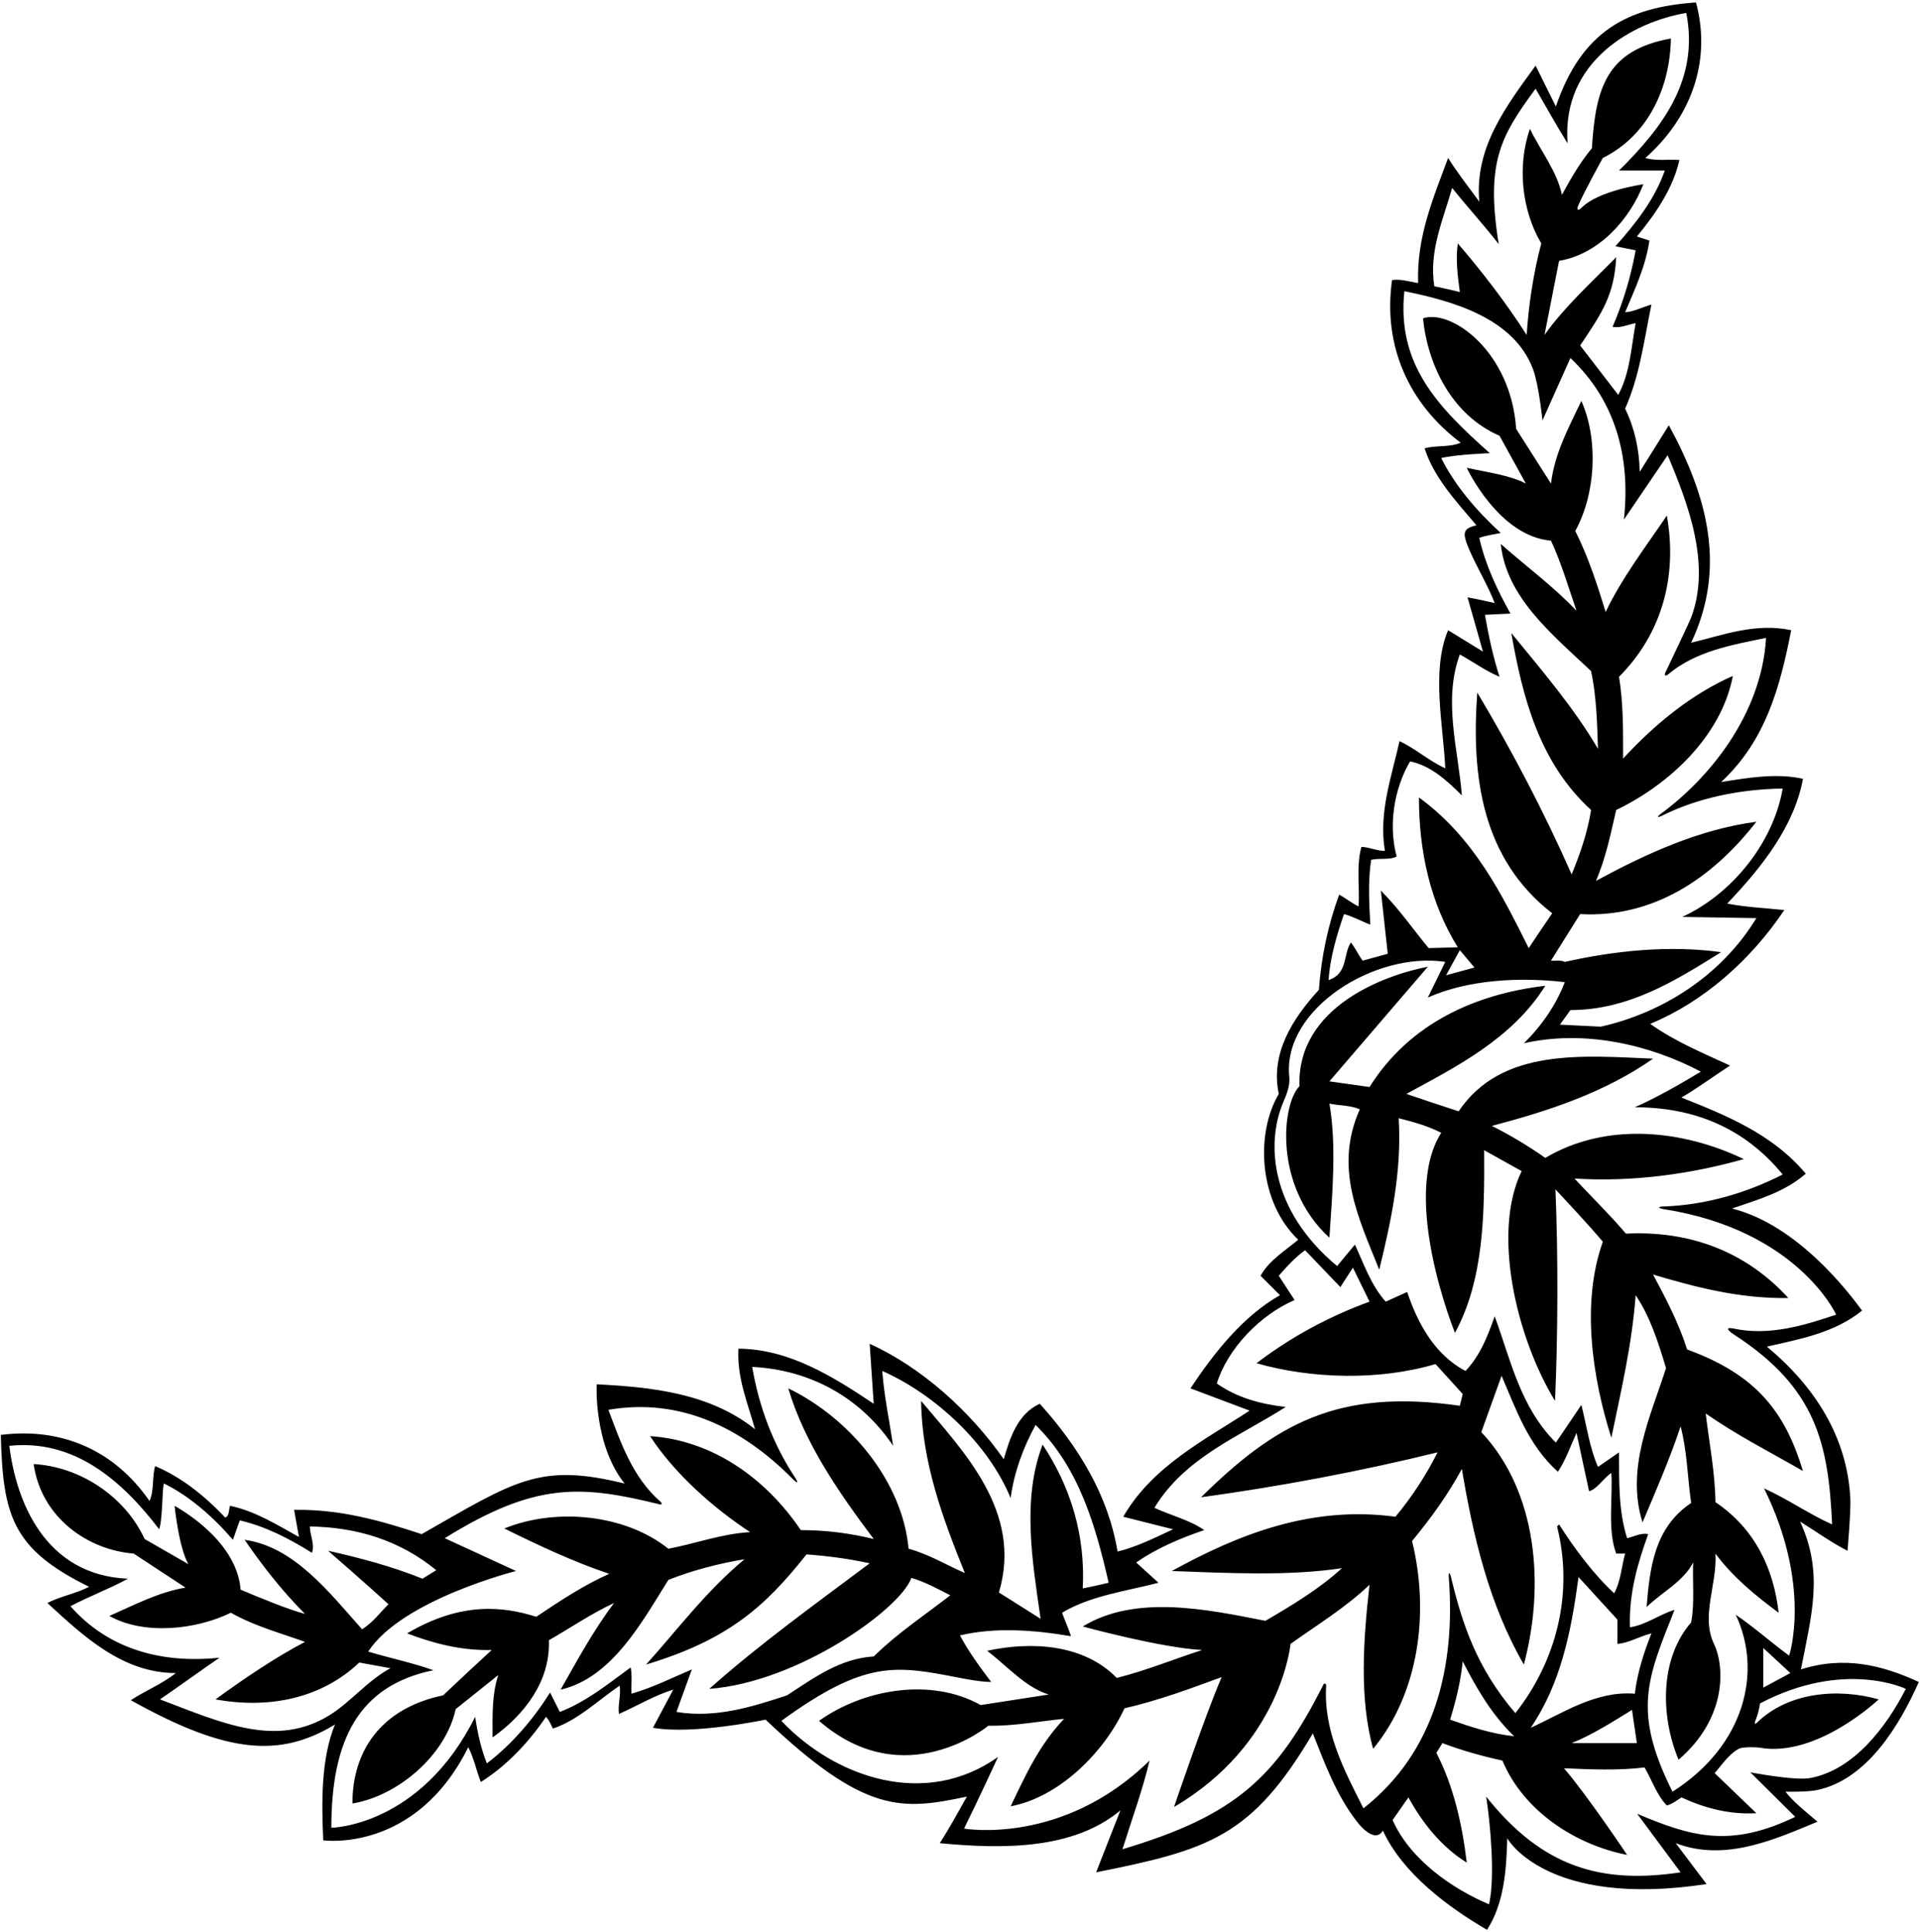<?xml version="1.0" encoding="UTF-8"?>
<svg xmlns="http://www.w3.org/2000/svg" xmlns:xlink="http://www.w3.org/1999/xlink" width="474pt" height="477pt" viewBox="0 0 474 477" version="1.1">
<g id="surface1">
<path style=" stroke:none;fill-rule:nonzero;fill:rgb(0%,0%,0%);fill-opacity:1;" d="M 448.438 442.02 C 460.949 439.512 469.094 425.758 473.699 415.301 C 464.684 411.121 455.219 408.812 444.602 412.199 C 447.297 398.422 450.215 388.301 444.398 375.699 C 448.301 378.098 452.301 381 456.102 382.902 C 456.102 382.902 456.961 373.113 456.801 369.992 C 456.031 354.883 448.121 342.402 436.199 332.5 C 444.5 330.602 452.898 329.102 459.699 323.602 C 456.398 319.102 443.836 302.5 427.602 298.398 C 434 296.199 440.5 294.398 445.801 289.801 C 437.5 279.898 425.898 275.301 415.102 271 C 419.199 268.602 423.102 265.699 427.102 263.102 C 420.398 260 413.398 257.102 407.398 252.801 C 420.5 247.398 432.199 237.102 440.5 224.699 C 435.801 224.199 430.898 224 426.398 223.102 C 435.199 213.898 443 203.801 445.102 192.301 C 438.5 190.801 431.102 192.102 424.898 193.102 C 436 182.801 439.5 169.398 442.199 155.602 C 433.301 153.699 425.102 156.898 417.5 158.699 C 426.234 140.219 421.621 122.715 412 105 L 404.801 116.5 C 404.699 110.898 403.5 105.602 401.199 100.898 C 404.801 92.898 405.898 83.898 407.699 75.199 C 405.5 75.801 403.301 77 401.199 77.102 C 403.602 71.398 406.301 65.699 407.199 59.398 L 404.102 58.398 C 408.898 52.602 413.102 46.301 414.602 39.5 C 411.801 39.301 408.699 39.801 406.199 39 C 417.102 29.398 422.699 15.5 418.699 0.602 C 401.77 1.777 390.484 7.637 384.102 26.301 L 379.102 16.199 C 371.801 26.301 364 36.398 365.199 49.801 C 362.602 46.199 359.801 42.699 357.5 39 C 353.898 48.801 349.699 58.398 350.102 69.898 C 347.836 69.5 345.664 68.836 343.664 69.164 C 341.367 85.367 347.801 99.699 360.602 109.301 C 358 110.5 354.602 109.898 351.699 110.699 C 354 117.898 359.398 123.699 364.5 129.699 C 361.238 130.523 360.816 131.363 362.801 135.898 C 364.738 140.328 367.398 144.699 369 148.898 C 366.801 148.398 364.602 147.898 362.301 147.5 L 366.102 160.898 L 357.5 155.602 C 353.301 165.602 356.301 178.898 356.801 189.699 C 352.801 187.898 349.398 184.801 345.5 183 C 343.602 191.699 340.301 200.5 341.898 210.102 C 339.898 210.102 338.199 209.199 336.102 209.102 C 334.801 213.602 335.699 219.199 335.398 223.801 C 333.699 223 332.301 221.801 330.602 220.898 C 327.898 228.301 326.199 236.102 325.602 244.398 C 319 251.602 313.602 260.199 315.699 270.102 C 309.836 280 310.801 296.898 320.5 306.102 C 317.301 308.801 313.301 311.199 311.199 315 L 316 319.801 C 306.801 325 299.602 334.199 293.898 342.801 L 308.5 348.301 C 297.5 355.5 284.5 362 277.301 374.5 L 289.602 377.598 C 285.102 379.699 280.5 382 275.898 383.098 C 273.602 369.301 266.398 357.398 256.699 346.602 C 251.199 349.102 249.301 355.102 247.801 360.301 C 239.5 348.398 227.5 337.602 214.699 331.801 L 215.699 346.602 C 205.5 339.801 194.801 333.102 182.301 333 C 181.898 340.301 184.699 346.699 186.398 352.898 C 175.398 344.102 161.301 342.5 147.301 341.801 C 147.301 341.801 146.5 356.664 154.199 366.301 C 133.195 361.148 127.305 365.539 104.102 378.801 C 94.102 375.5 84 372.602 72.602 372.801 L 73.801 379.5 C 68.398 376.5 63 373.102 56.801 371.801 C 56.398 372.801 56.699 374.301 55.602 374.699 C 50.398 369.199 44.699 364.699 38.301 362 C 37.5 364.699 38.102 368.102 36.898 370.602 C 28.199 358 15.102 352.398 0.199 354.301 C 0.707 374.309 3.062 382.48 22 391.801 C 18.699 393.5 15 394.098 11.699 395.801 C 20.801 404.199 30.398 413.098 43.398 413.098 C 39.898 415.902 35.898 417.402 32.301 419.801 C 56.176 433.141 69.168 434 82.699 425.801 C 79.199 434.301 79.398 445.199 79.801 454.398 C 79.801 454.398 102.586 457.656 115.602 431.398 C 117 434.102 117.602 437.199 118.699 440 C 125.102 436 130.602 430.102 134.801 423.902 C 135.602 424.801 136 425.801 136.5 426.801 C 142.602 424.801 147.801 419.699 153 416.199 C 153.301 419 152.5 420.699 152.801 423.199 C 157.301 421.199 161.801 418.5 166.199 417.199 L 161.199 426.602 C 171 428.398 189 424.602 189 424.602 C 213.617 447.965 222.664 447 238.699 443.602 C 236.5 447.5 234.398 451.398 232 455.102 C 247.699 456.602 265 456.699 276.602 447 L 270.602 462.301 C 298.473 456.723 309.027 453.543 324.102 428 C 326.996 435.281 329.812 442.996 334.777 449.504 C 337.66 453.281 340.148 454.145 341.398 452 C 346.301 462.602 357.5 470.898 367.102 476.5 C 371.301 470 371.898 461.801 372.102 453.898 C 372.102 453.898 381.66 471.23 421.301 465.199 L 413.699 455.102 C 425.898 459.801 438.301 454.102 448.699 449.801 C 446 447.5 442.699 444.898 440.801 442.398 C 440.801 442.398 446.129 442.484 448.438 442.02 Z M 358.5 46.398 C 361.801 50.602 366.398 55.602 370 60.301 C 366.746 40.078 370.453 33.656 379.102 21.898 C 381.699 26.398 384.301 31.102 387 35.398 C 385.434 15.016 403.402 5.352 416.301 3.199 C 419.5 19.5 410.602 31.301 399.699 42.102 L 411 42.102 C 408.602 49 404 55 398.801 60.801 L 403.801 61.801 C 402.602 68.398 400.699 74.699 398.102 80.699 C 400 81.102 401.898 80.102 403.801 79.801 C 402.699 85.801 402.398 92.199 399.5 97.5 L 390.102 85.301 C 395.5 77.258 398.531 72.84 399 63.5 C 393.059 69.543 386.242 75.742 381.301 82.699 L 384.898 64.398 C 394.602 62.801 402.301 54.301 405.699 45.5 C 405.699 45.5 394.676 47.047 390.5 51.25 C 389.566 52.191 389.156 51.859 389.625 50.75 C 391.039 47.402 395.699 39 395.699 39 C 407 33.398 412.301 21.5 412.5 9.5 C 396.621 12.387 393.914 21.68 393 36.602 C 390 40.199 387.801 44.102 385.602 48.102 C 384.398 42.301 380.301 37.199 377.699 31.801 C 374.5 41 375.699 52 380.5 60.102 C 378.602 67.301 377.398 75 376.898 82.699 C 371.898 74.898 366 67.199 359.898 60.102 C 359.301 64.102 359.898 68.301 360.398 72.102 C 358.301 71.602 356.199 71.102 354.102 70.699 C 352.699 62 356.301 54.199 358.5 46.398 Z M 331.801 225.699 C 334.102 226.301 336.102 227.5 338.301 228.301 C 338 223.102 337.699 217.602 338.5 212.301 C 340.602 211.801 343 212.398 344.801 211.5 C 342.699 203.602 344.199 194.699 348.102 188 C 353.102 189 357.102 192.602 360.898 196.398 C 360 185.102 356.199 172.898 360.398 161.602 C 363.699 163.398 366.801 165.699 370.199 167.102 C 368.699 162.5 367.5 157.102 366.602 151.801 L 372.898 151.5 C 369.602 145.602 366.699 139.5 365.199 132.801 C 367 132.164 368.699 132 370.5 131.602 C 364.5 126.102 359.199 119.898 355.801 113.102 C 359.5 112.199 367.801 111.898 367.801 111.898 C 354.848 100.352 344.84 90.004 346.699 71.898 C 358.68 74.336 373.723 78.52 378.473 91.176 C 379.883 94.934 380.801 103.801 380.801 103.801 L 387.699 88.398 C 398.801 98.898 402.602 112.801 400.898 128.301 L 411.699 112.398 C 416.703 124.262 422.48 139.297 417.492 152.496 C 417.098 153.543 412.699 162.797 411.074 166.203 C 410.805 166.773 411.258 166.992 411.754 166.57 C 418.582 160.781 427.422 159.27 436 157.5 C 434.863 176.695 421.656 192.391 410.055 200.91 C 408.918 201.746 409.133 201.996 410.398 201.367 C 419.254 196.965 429.602 194.875 440.102 194.699 C 437.801 208 427.699 220.699 415.301 226.398 L 433.602 226.699 C 424.898 241 410.301 250.102 395.199 253.5 L 385.102 253 L 387.699 249.398 C 402.102 249.398 413.699 242.102 424.898 235.102 C 411.898 233.301 398.398 234.801 386.301 237.5 C 385.301 237 384.102 237.301 382.898 237.199 L 390.102 225.699 C 408.199 226.699 422.801 216.801 433.602 202.898 C 419.398 204.801 406.398 210.801 394 217.5 C 396.398 212 397.602 206 399 200 C 412.301 193.602 425 181.602 427.801 166.898 C 418 171.199 408.898 178.398 400.699 187.301 C 400.699 180.699 400.801 173.898 399.699 167.102 C 410.199 156.602 414.199 142.398 411.5 127.301 C 406.301 135 400.398 142.699 396.398 151.102 C 394.301 144.301 392.102 137.5 388.898 131.102 C 393.898 122 394.699 108.699 390.398 99 C 387.301 105.5 383.801 111.898 382.898 119.398 L 374.301 105.898 C 373.027 86.832 358.359 76.246 351.301 78.602 C 352.5 90.301 358.5 102.5 370.199 107.602 L 376.699 119.398 C 372.699 117.301 367 116.602 362.102 115.5 C 362.102 115.5 369.93 132.387 382.898 133.5 C 385.5 139.102 387.199 145 389.199 150.801 C 383.398 144.699 376.699 139.801 370.5 134.301 C 371.898 147.398 382.801 156.301 392.801 165.699 C 394.102 171.801 394.301 178.398 394.5 184.898 C 388.602 174.801 380.699 165.602 373.102 156.301 C 375.898 172.199 380 188.301 392.801 200 C 391.898 205.602 390.102 210.801 388 215.898 C 381.199 200.5 373.301 185.398 364.699 171 C 363.199 191.699 365.801 212 383.199 225.5 C 381.301 228.301 379.301 231.199 377.398 234.102 C 370.801 220.898 363.898 206.801 350.301 196.898 C 350.301 210.199 353.102 223 359.898 233.898 L 352.699 234.102 C 348.801 229.398 345.398 224.398 340.898 219.898 L 342.602 235.5 L 336.398 237.199 C 335.301 235.699 334.602 234.102 333.5 232.699 C 331.5 235.801 332.836 240.336 328 242 C 328.301 236.699 330 230.898 331.801 225.699 Z M 364 238.898 L 357 240.801 L 360.398 234.602 Z M 316.777 272.215 C 317.652 270.141 318.52 268.129 318.289 265.855 C 316.578 249.113 339.469 234.883 356.801 237.5 L 352.5 246.301 C 362.398 241.898 375 241.199 386.301 242.5 C 384.199 248.102 380.5 253.398 376.199 257.602 C 391.102 254.199 407.199 257.898 419.898 264.602 C 414.602 267.801 409 271 403.602 273.398 C 418.102 273.398 430.602 278.398 440.102 290 C 431.207 294.535 421.129 297.566 410.496 297.902 C 409.172 297.945 409.383 298.344 410.824 298.57 C 443.863 303.773 453.301 324.602 453.301 324.602 C 445.406 327.262 436.703 329.926 427.957 328.031 C 426.285 327.672 426.008 328.18 428.129 329.555 C 448.398 342.703 451.395 356.438 452.301 376.398 C 446.5 373.801 441.301 370.102 435.5 367.5 C 447.418 391.598 441.699 408.801 441.699 408.801 C 437.301 405.598 433.102 401.801 428.5 398.699 C 435.098 412.551 430.914 430.914 412.898 442.398 C 402.938 422.48 406.672 414.453 413.398 397.5 C 409.898 398.5 406.398 401.199 402.398 401.801 C 402.102 393.402 404.301 386 406.898 378.801 C 405.199 378.402 403.398 379.402 401.699 379.801 C 399.602 373.301 399.699 366 399.699 358.602 L 394.5 362.199 C 392.398 357.398 391.699 352 390.398 346.898 L 384.102 356.199 C 375.301 347.398 373 335.898 369 325 C 367.301 329.801 365.5 334.602 361.801 338.5 C 354.102 334.5 349.898 326.5 347.398 319 L 342.102 321.398 C 338.5 317.398 336.699 312.102 334.5 307.301 L 330.102 312.602 C 313.512 298.801 312.551 282.238 316.777 272.215 Z M 442 413.098 L 435.301 416.699 L 435.301 406.902 Z M 403.602 418.199 C 393.898 417.402 385.699 423.098 377.898 426.602 C 385.398 415.598 387.898 402.699 389.699 389.402 L 399.301 399.902 L 399.301 405.902 C 402.102 405.699 404.801 404 407.699 403.301 C 406 407.598 404.199 412.902 403.602 418.199 Z M 404.102 430.398 L 388 430.398 C 393.199 428.301 398 425.199 402.898 422.199 Z M 81.457 423.434 C 68.332 431.617 55.055 425.523 39.5 419.598 C 44.301 416.301 49.398 412.598 54.199 409.301 C 40.102 410.801 26.801 407.301 17.398 396.598 C 21.898 394.199 27 392.301 31.602 389.801 C 10.934 388.949 3.957 370.453 2.301 357 C 18.199 355.301 30 365.398 39.301 377.598 C 40.199 375 40 367 40.5 366.301 C 46.801 369.398 52.699 374.602 57.5 380.199 L 59.199 375.398 C 65.602 376.898 71.398 379.902 77 383.402 C 77.801 381.402 76.5 379.098 76.5 376.898 C 88.301 377.098 98.801 380.402 107.699 387.699 L 104.301 389.801 C 96.898 386.801 89 384.699 81 382.902 C 81 382.902 91.102 391.699 95.898 396.098 C 93.801 398.199 92.168 400.5 89.398 402.301 C 81.199 393.098 72.602 381.902 60.398 380.199 C 64.5 386.199 69.5 392.699 75.301 398.5 C 70.898 397.301 64.602 394.699 59.398 392.5 C 58.699 383.5 50.699 376.199 43.102 371.801 C 43.102 371.801 44.102 382 46.5 386.199 L 35.699 380 C 30.898 369.5 19.699 362.102 8.301 361.5 C 10.23 374.848 21.812 382.719 33 383.598 L 45.801 392 C 39.199 393.098 33.102 396.301 27 399 C 35.602 403.801 48.398 402.402 57 398.199 C 62.801 401.5 69.199 403.199 75.301 405.402 C 68.199 409.098 60.199 414.5 53.199 419.598 C 66.398 422 79.301 419.402 88.699 410.5 L 96.398 411.902 C 90.867 414.836 86.641 420.199 81.457 423.434 Z M 167 422.699 L 170.801 412.199 C 166.102 414.199 161.102 416.699 155.898 418.199 C 155.801 416 156.102 413.699 155.699 411.699 C 150 415.902 144.5 420.301 138.199 422.699 L 135.801 417.902 C 131.801 424.301 126.398 430.699 120.199 435.398 C 118.801 432 117.898 427.898 117.301 423.902 C 103.836 451 81.801 451.301 81.801 451.301 C 81.801 429.91 88.324 416.211 107 412.402 C 101.699 410.5 96.199 409.402 90.898 407.801 C 99.199 395 127.398 387.902 127.398 387.902 L 109.801 379.801 C 132.27 365.824 143.492 366.676 163.004 371.48 C 163.434 371.586 163.461 371.133 163.062 370.785 C 156.16 364.797 153.227 356.137 150.199 348.102 C 167.934 345.039 183.234 352.594 195.594 365.07 C 196.965 366.457 197.242 366.285 196.176 364.66 C 190.84 356.539 187.367 347.332 185.699 337.5 C 199.699 338.199 212.301 344.801 220.5 357 C 219.602 351.102 218.301 344.801 217.801 338.5 C 230.898 344.301 244 356.5 249.5 369.898 C 250.301 363.699 252.664 357.234 255.664 351.836 C 266.465 362.434 270.5 376.898 273.699 390.801 C 271.602 391.301 269.398 391.801 267.301 392.199 C 268 379.098 264.301 367.102 257.398 356.699 C 252.199 370.199 254.898 385.699 256.898 399.699 L 246.602 393.199 C 252.602 373.195 237.664 358.215 227.398 345.898 C 227.602 361.199 232.801 375 238.199 388.402 C 233.602 386.402 229.199 383.699 224.301 382.402 C 222.801 365.699 209.699 350.102 194.602 342.801 C 198.602 356.199 206.898 368.301 215.699 380 C 210 378.598 204 377.801 197.699 377.801 C 188.898 364.801 175.699 355.602 160.5 354.602 C 166.301 363.602 176 372.301 185.199 378.301 C 178.102 378.699 171.5 381.199 165 382.402 C 154.398 373.898 137.301 372.199 124.5 377.402 C 132.801 381.5 141.5 385.598 150.398 388.598 C 144.102 391.402 138.199 395.301 132.398 399.199 C 124.336 396.668 113.945 395.363 100.5 403.301 C 106.801 405.699 113.699 407.598 121.398 407.402 C 117.898 410.598 113.199 415 109.398 418.598 C 93.965 421.832 87 432.402 87 445.301 C 98.102 443.5 110 433.5 112.5 422 L 123 413.598 C 121.398 418.598 121.602 423.301 121.602 429 C 129.602 423.301 135.898 415 135.5 405 C 140.898 401.902 146 398.402 151.602 395.801 C 146.398 402.699 142.5 410 138.398 417.199 C 151.102 414.301 158.602 400.301 165 390.098 C 171 387.699 177.699 386 183.801 385 C 174.301 392.902 167.5 402.098 159.5 411 C 179.203 405.023 188.473 397.277 199.102 383.801 C 204.5 384.199 209.699 384.902 214.699 386 C 201.5 395.902 187.699 405.801 175.102 417 C 197.004 415.379 222.305 397.281 225 389.598 C 228.398 390.598 231.699 392.402 234.602 393.902 C 228.301 398.801 221.602 403.199 215.699 409 C 207.398 409.5 200.898 414.301 194.301 418.598 C 185.801 421.402 176.699 424.301 167 422.699 Z M 336.602 446.5 C 331.859 437.117 326.656 427.363 327.402 416.152 C 327.43 415.77 326.93 415.516 326.75 415.875 C 315.141 438.938 304.996 448.273 277.102 456.602 C 279.398 449.301 282.102 441.898 283.801 434.699 C 262.316 455.797 238 451.5 238 451.5 C 240.898 445.699 246.398 433.801 246.398 433.801 C 228.473 446.574 206.238 438.973 192.898 424.898 C 213.559 409.895 220.984 411.199 236.332 414.168 C 239.125 414.707 241.898 415.246 244.699 415.301 C 241.898 411.598 239.102 407.801 237 403.801 C 245.801 401.699 255.602 402.5 264.398 404 C 263.836 402.168 262.898 400.199 262.199 398.199 C 269.199 394 277.898 392.902 286 390.801 L 280.5 385.801 C 285.5 382.301 291.398 379.801 297.301 377.801 C 293.699 375.301 289.102 374.199 285 372.301 C 292.602 359.699 306.398 354.5 317.398 347.398 C 311.199 346.699 305.398 345.102 300.398 341.602 C 303.102 332.898 311.199 324.602 319.602 321 L 315.699 315 C 317.5 312.898 319.898 310.301 322.199 308.699 L 330.898 317.801 L 334 313 L 338.102 321.398 C 328.199 325 318.699 330.102 310.199 336.602 C 323.898 340.5 340.602 340.898 354.398 336.801 L 361.102 344.199 L 360.398 347.102 C 330.238 342.762 314.906 351.582 296.5 369.699 C 316.102 367 335.801 363.301 354.898 358.602 C 352.301 363.801 348.699 369.5 344.5 374.5 C 323.801 371.699 305.801 378.801 289.301 387.902 C 303.102 388.402 318.102 389.199 331.301 387.199 C 325.602 392.402 318.898 396.402 312.398 400.199 C 298.102 397.402 280.398 393.598 267.301 401.598 C 267.301 401.598 286.699 406.902 296.801 407.402 C 289.699 409.699 282.898 412.5 275.699 414.301 C 267.602 406 254.801 405.199 243.699 407.598 C 248.699 411.402 253.102 416.598 258.898 418.402 L 242.102 421 C 229.801 414.098 213.102 417.098 202.199 424.898 C 223.355 443.254 244 426.102 244 426.102 C 250.5 426.199 256.5 425 262.699 424.398 C 256.5 430.898 253.102 438.5 249.5 446 C 261.398 443.801 272.602 432.699 277.602 421.801 C 285.898 419.902 293.699 417 301.602 414.098 C 297.602 423.301 289.836 446.168 289.836 446.168 C 316.348 430.633 318.602 405.902 318.602 405.902 C 325 401.301 332 397.098 338.102 391.301 C 336.602 404.402 335.5 419.402 339 431.801 C 350.199 418.199 353 398.402 348.602 380.5 C 353.301 374.801 357.5 369 360.898 362.699 C 363.699 379.5 367.699 396.301 376.199 411 C 381.398 391.598 379.602 368.398 365.699 353.602 L 370.699 339.699 C 374.301 348 377.199 356.699 384.602 363.398 C 386.5 360.602 387.699 357.102 389.199 353.801 L 392.301 368.199 C 394.301 367.699 395.898 364.898 397.801 363.699 C 398.199 369.801 396.801 377.699 399 383.598 L 401.199 383.598 C 400.301 386.902 400.102 390.5 398.5 393.402 C 393.602 388.902 388.699 382.402 384.898 376.398 L 384.398 376.898 C 388.602 393.598 384.102 410.301 374.102 423 C 364.574 411.84 361.023 401.062 358.203 389.363 C 357.895 388.09 357.574 388.16 357.672 389.488 C 359.344 411.469 354.328 432.543 336.602 446.5 Z M 373.801 428.699 C 368.199 428.102 363.102 426.398 358 424.602 C 359.398 420 360.602 415.301 361.102 410.199 C 364.398 416.598 368.102 423.199 373.801 428.699 Z M 443.199 448.602 C 427.164 456.328 417.535 453.508 404.164 447.832 L 414.898 462.301 C 395.48 465.203 380.91 461.242 366.898 443.602 C 367.836 449.5 369.199 463.398 367.602 470.199 C 358.398 466.301 348.102 459.102 343.801 449.398 L 347.699 443.801 C 351.102 450 355.801 456 362.102 459.898 C 361 450.602 358.898 441.102 354.602 432.801 L 356.102 430.398 C 360.898 432.199 365.801 433.602 370.898 434.699 C 376.199 447.301 389 455.5 401.699 458 C 401.699 458 391.801 443.199 386.102 436.602 C 392.5 436.898 399.699 437.199 406 436.398 C 407.801 439.5 409 443.199 411.5 445.801 C 413 445.332 413.898 444.602 415.102 443.801 C 420.699 446.398 427 448.102 433.602 447.699 L 423.301 437.801 C 424.801 436.156 426.707 433.188 429.242 431.809 C 430.258 431.258 433.754 431.402 434.332 431.508 C 448.516 434.113 463.801 419.598 463.801 419.598 C 453.789 416.766 441.461 417.77 433.719 425.383 C 433.266 425.832 433.066 425.555 433.34 424.906 C 433.91 423.535 434.297 422.09 434.5 420.598 C 455.367 409.633 470.5 417 470.5 417 C 465.863 426.098 457.781 437.039 446.855 439.027 C 443.027 439.723 432.102 437.602 432.102 437.602 Z M 320.801 268.199 C 320.152 248.512 342.051 240.699 352.5 238.699 L 328.199 267 L 338.102 268.398 C 348 252.602 364.398 245.398 381.5 243.398 C 373.301 256.5 359.5 263.398 347.199 270.102 C 351.301 271.5 355.801 273 360.102 274.398 C 370.699 258.602 391 260.699 408.102 261.398 C 396.102 269.801 382.301 274.301 368.301 278 C 372.898 280.301 377.199 282.898 381.5 285.898 C 396.5 277 415.301 278.898 430.5 286.199 C 417.398 289.898 403.102 291.898 388.699 291 C 392.602 295.199 397.602 300.102 401.398 304.602 C 417.301 303.801 431.102 309.102 441.5 320.5 C 429.5 320.699 418.5 317.801 408.102 314.699 C 411.301 320.699 414.5 326.801 416.5 333.199 C 433.551 339.414 440.648 348.52 445.102 363.199 C 437.102 358.602 428.801 354.398 421.102 349 C 421.898 356 423.398 363.301 423.5 370.898 C 433.301 377.5 437.898 387.402 439.102 398.199 C 433.398 394 427.699 389.301 423.5 383.598 C 423.965 391.129 419.852 399 423.121 405.855 C 425.895 411.672 426.23 424.34 414.398 434.5 C 410 424 409.602 409.699 417.5 400.598 C 418.398 396 417.801 390.098 418 385.801 C 415.5 390.598 410.301 393.098 406.5 396.801 C 407.301 387.098 408.398 377.199 417.5 371.102 C 416.602 364.801 416.5 358.199 414.898 352.199 C 412.199 360.301 408.801 368.102 405.5 375.898 C 401.301 362.5 407.5 349.699 411.301 337.801 C 409.398 331.5 407.398 325.102 403.801 319.801 C 402.898 332 400.199 343.398 397.801 355 C 393.102 340.199 390.301 321.699 395.699 306.602 C 392.398 302.602 384 293.664 384 293.664 C 384.699 310.066 384.602 330.102 383.898 345.898 C 374.324 330.211 368.266 304.301 375.664 289.164 C 375.664 289.164 369.602 285.801 366.398 284 C 366.5 300.102 366.301 316 359.199 329.102 C 359.199 329.102 345.613 295.785 355.801 279.699 C 352.5 278 348.898 277 345.301 276.102 C 346.102 289.301 343.398 301.602 340.5 313.5 C 335.227 300.375 329.316 288.289 335.699 273.898 C 333.398 272.898 330.699 273 328.199 272.5 C 330 282.801 328.898 294.898 328.199 305.602 C 314.332 292.902 316.457 272.543 320.801 268.199 "/>
</g>
</svg>
